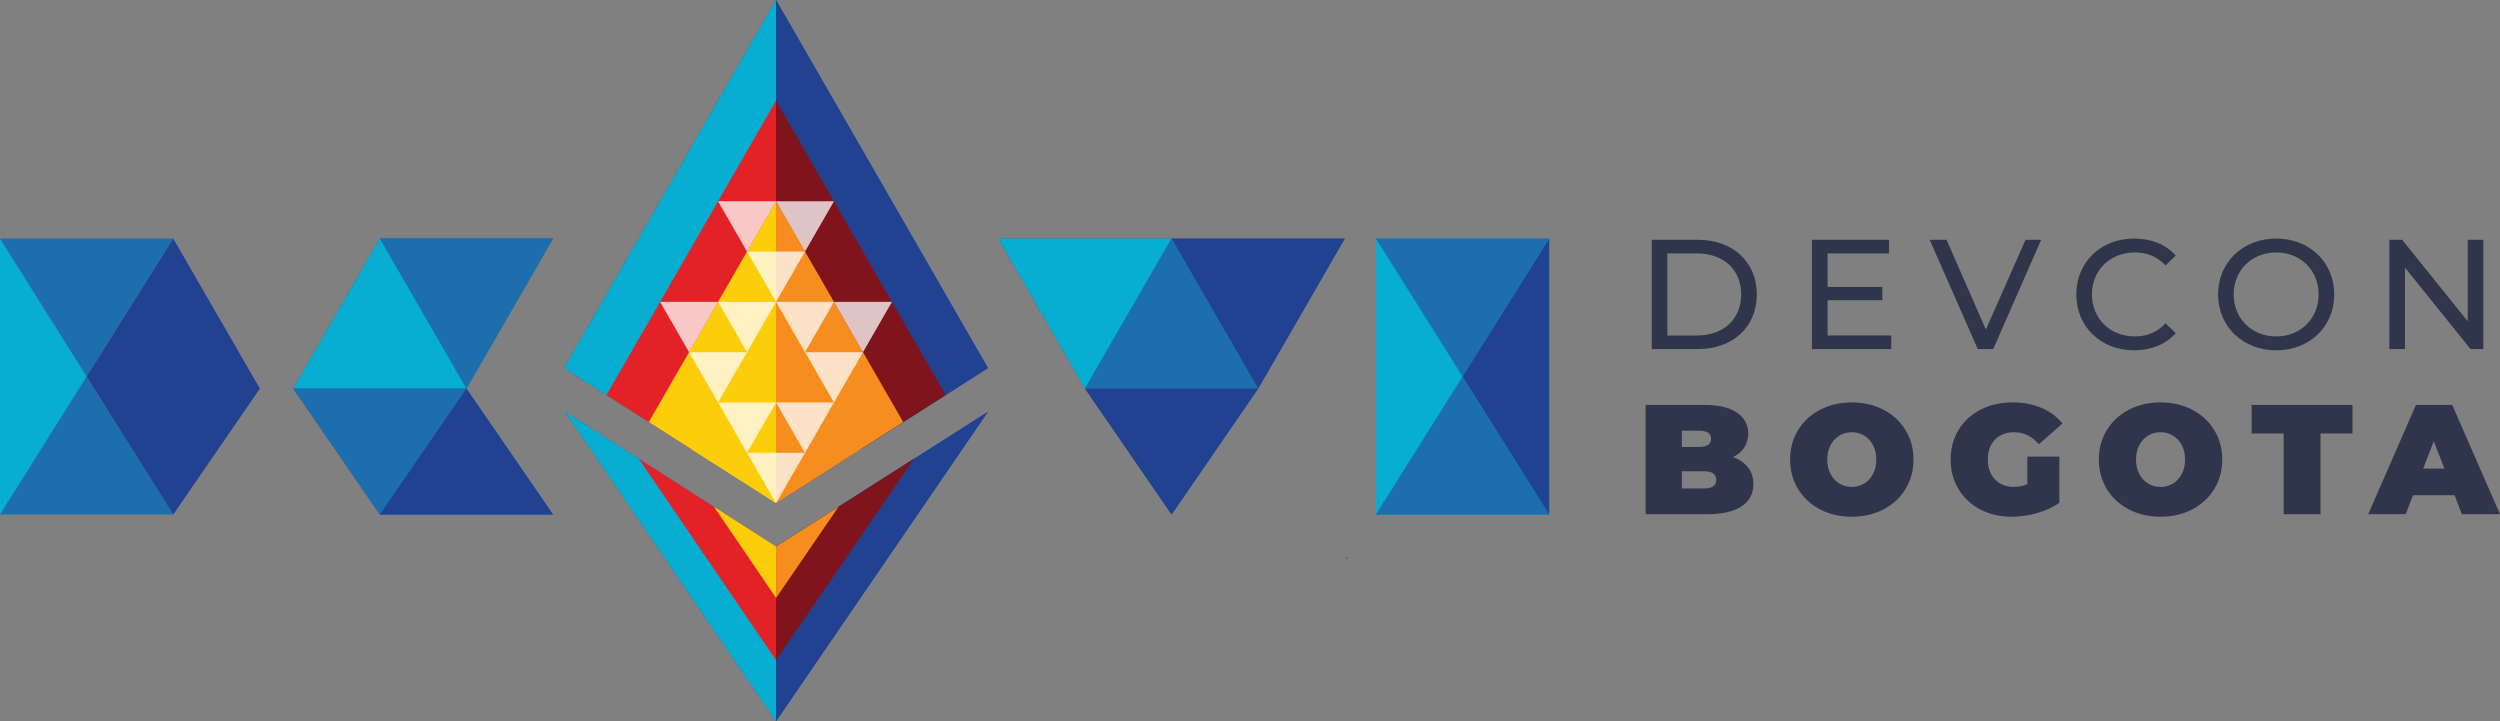 <?xml version="1.0" encoding="iso-8859-1"?>
<!-- Generator: Adobe Illustrator 25.2.1, SVG Export Plug-In . SVG Version: 6.00 Build 0)  -->
<svg version="1.1" id="Layer_1" xmlns="http://www.w3.org/2000/svg" xmlns:xlink="http://www.w3.org/1999/xlink" x="0px" y="0px"
	 width="1080.575px" height="311.795px" viewBox="0 0 1080.575 311.795" enable-background="new 0 0 1080.575 311.795"
	 xml:space="preserve">
<rect x="0" y="0" width="1080.575" height="311.795" fill="#808080" stroke="none"/>
<g>
	<g>
		<g>
			<path fill="#2F354B" d="M713.931,103.646h19.907c15.185,0,25.509,9.584,25.509,23.619c0,14.037-10.323,23.619-25.509,23.619
				h-19.907V103.646z M733.434,145.012c11.676,0,19.165-7.152,19.165-17.747s-7.49-17.747-19.165-17.747h-12.754v35.495H733.434z"/>
			<path fill="#2F354B" d="M817.457,145.012v5.871h-34.281v-47.238h33.337v5.871h-26.589v14.509h23.686v5.735h-23.686v15.251
				H817.457z"/>
			<path fill="#2F354B" d="M882.245,103.646l-20.716,47.238h-6.681l-20.785-47.238h7.287l17.006,38.802l17.141-38.802H882.245z"/>
			<path fill="#2F354B" d="M897.434,127.265c0-13.968,10.662-24.158,25.037-24.158c7.287,0,13.631,2.497,17.95,7.355l-4.386,4.251
				c-3.643-3.847-8.096-5.6-13.294-5.6c-10.662,0-18.556,7.692-18.556,18.152s7.894,18.152,18.556,18.152
				c5.197,0,9.651-1.82,13.294-5.667l4.386,4.251c-4.319,4.858-10.662,7.422-18.017,7.422
				C908.097,151.423,897.434,141.235,897.434,127.265z"/>
			<path fill="#2F354B" d="M958.715,127.265c0-13.833,10.662-24.158,25.171-24.158c14.374,0,25.037,10.258,25.037,24.158
				c0,13.9-10.662,24.158-25.037,24.158C969.377,151.423,958.715,141.098,958.715,127.265z M1002.175,127.265
				c0-10.46-7.829-18.152-18.289-18.152c-10.595,0-18.422,7.692-18.422,18.152s7.827,18.152,18.422,18.152
				C994.347,145.417,1002.175,137.725,1002.175,127.265z"/>
			<path fill="#2F354B" d="M1073.375,103.646v47.238h-5.532l-28.344-35.225v35.225h-6.748v-47.238h5.534l28.342,35.225v-35.225
				H1073.375z"/>
		</g>
	</g>
	<path fill="#2F354B" d="M755.577,202.081c1.529,1.982,2.296,4.367,2.296,7.156c0,4.14-1.713,7.347-5.132,9.618
		c-3.419,2.273-8.37,3.41-14.85,3.41h-26.597v-47.253h25.247c6.301,0,11.059,1.127,14.278,3.377c3.217,2.25,4.825,5.242,4.825,8.977
		c0,2.206-0.551,4.186-1.653,5.941c-1.104,1.755-2.735,3.173-4.895,4.253C751.886,198.594,754.047,200.102,755.577,202.081z
		 M726.955,186.15v7.021h7.426c3.464,0,5.197-1.169,5.197-3.51s-1.734-3.512-5.197-3.512H726.955z M741.805,207.415
		c0-2.475-1.755-3.714-5.265-3.714h-9.585v7.426h9.585C740.051,211.127,741.805,209.89,741.805,207.415z"/>
	<path fill="#2F354B" d="M786.695,220.173c-4.049-2.115-7.222-5.051-9.518-8.809c-2.294-3.758-3.442-8-3.442-12.725
		s1.148-8.965,3.442-12.723c2.296-3.758,5.469-6.694,9.518-8.809c4.051-2.115,8.618-3.173,13.704-3.173
		c5.086,0,9.653,1.058,13.702,3.173c4.051,2.115,7.224,5.051,9.518,8.809c2.296,3.758,3.444,7.998,3.444,12.723
		s-1.148,8.967-3.444,12.725c-2.294,3.758-5.467,6.694-9.518,8.809c-4.049,2.113-8.617,3.173-13.702,3.173
		C795.313,223.345,790.746,222.286,786.695,220.173z M805.766,209c1.597-0.967,2.868-2.339,3.814-4.117
		c0.944-1.778,1.418-3.858,1.418-6.245c0-2.385-0.474-4.465-1.418-6.243c-0.946-1.778-2.217-3.15-3.814-4.119
		c-1.599-0.967-3.386-1.451-5.367-1.451s-3.77,0.484-5.367,1.451c-1.597,0.969-2.868,2.34-3.814,4.119
		c-0.944,1.778-1.418,3.858-1.418,6.243c0,2.387,0.474,4.467,1.418,6.245c0.946,1.778,2.217,3.15,3.814,4.117
		c1.597,0.969,3.387,1.452,5.367,1.452S804.167,209.969,805.766,209z"/>
	<path fill="#2F354B" d="M876.272,197.355h13.839v19.982c-2.791,1.936-6.031,3.421-9.72,4.456
		c-3.691,1.034-7.314,1.553-10.868,1.553c-5.041,0-9.564-1.046-13.569-3.14c-4.005-2.092-7.145-5.016-9.416-8.774
		c-2.273-3.758-3.41-8.021-3.41-12.793c0-4.77,1.137-9.033,3.41-12.791c2.271-3.758,5.444-6.682,9.518-8.776
		c4.072-2.092,8.674-3.138,13.804-3.138c4.635,0,8.786,0.776,12.454,2.329c3.668,1.553,6.717,3.814,9.146,6.783l-10.192,8.979
		c-2.97-3.465-6.503-5.197-10.599-5.197c-3.51,0-6.301,1.058-8.37,3.173c-2.071,2.115-3.105,4.995-3.105,8.64
		c0,3.556,1.023,6.413,3.073,8.574c2.046,2.159,4.781,3.24,8.2,3.24c2.027,0,3.961-0.383,5.806-1.148V197.355z"/>
	<path fill="#2F354B" d="M920.148,220.173c-4.049-2.115-7.222-5.051-9.518-8.809c-2.294-3.758-3.442-8-3.442-12.725
		s1.148-8.965,3.442-12.723c2.296-3.758,5.469-6.694,9.518-8.809c4.051-2.115,8.618-3.173,13.704-3.173
		c5.086,0,9.653,1.058,13.702,3.173c4.051,2.115,7.224,5.051,9.518,8.809c2.296,3.758,3.444,7.998,3.444,12.723
		s-1.148,8.967-3.444,12.725c-2.294,3.758-5.467,6.694-9.518,8.809c-4.049,2.113-8.617,3.173-13.702,3.173
		C928.766,223.345,924.199,222.286,920.148,220.173z M939.219,209c1.597-0.967,2.868-2.339,3.814-4.117
		c0.944-1.778,1.418-3.858,1.418-6.245c0-2.385-0.474-4.465-1.418-6.243c-0.946-1.778-2.217-3.15-3.814-4.119
		c-1.599-0.967-3.386-1.451-5.367-1.451s-3.77,0.484-5.367,1.451c-1.597,0.969-2.868,2.34-3.814,4.119
		c-0.944,1.778-1.418,3.858-1.418,6.243c0,2.387,0.474,4.467,1.418,6.245c0.946,1.778,2.217,3.15,3.814,4.117
		c1.597,0.969,3.386,1.452,5.367,1.452S937.62,209.969,939.219,209z"/>
	<path fill="#2F354B" d="M987.057,187.365h-13.839v-12.354h43.607v12.354h-13.837v34.9h-15.931V187.365z"/>
	<path fill="#2F354B" d="M1060.932,214.03h-17.957l-3.173,8.235h-16.201l20.656-47.253h15.661l20.656,47.253h-16.47L1060.932,214.03
		z M1056.544,202.554l-4.59-11.882l-4.59,11.882H1056.544z"/>
	<polygon fill="#1C63AD" points="632.156,103.129 594.72,103.129 594.72,222.4 594.72,222.4 632.156,222.4 669.592,222.4 
		669.592,222.4 669.592,103.129 	"/>
	<polygon fill="#1C63AD" points="431.524,103.129 468.96,167.97 468.96,167.97 506.395,222.4 543.831,167.97 543.831,167.97 
		581.267,103.129 506.395,103.129 	"/>
	<polygon fill="#1C63AD" points="164.169,103.107 126.726,167.959 164.169,222.4 239.053,222.4 201.611,167.959 239.053,103.107 	
		"/>
	<polygon fill="#1C63AD" points="243.779,159.097 262.108,170.77 262.108,170.77 280.436,182.443 280.436,182.443 335.422,217.464 
		372.079,194.117 372.079,194.117 427.064,159.097 335.422,0 	"/>
	<polygon fill="#1C63AD" points="395.049,198.256 335.458,236.21 308.589,219.017 308.635,219.085 276.084,198.256 276.168,198.379 
		244.205,177.927 335.422,311.795 427.064,177.927 394.975,198.364 	"/>
	<polygon opacity="0.75" fill="#214290" points="582.31,241.519 582.31,240.59 581.774,241.519 	"/>
	<rect x="335.209" y="270.712" fill="none" width="0.001" height="0"/>
	<polygon fill="#07AED1" points="632.156,103.129 594.72,103.129 594.72,222.4 632.156,222.4 669.592,222.4 669.592,103.129 	"/>
	<polygon fill="#0075A2" points="581.774,241.519 582.31,241.519 582.31,240.59 	"/>
	<polygon fill="#07AED1" points="468.96,167.97 506.396,103.129 431.524,103.129 	"/>
	<polygon fill="#214290" points="543.831,167.97 581.267,103.129 506.396,103.129 	"/>
	<polygon fill="#1D6EAD" points="506.396,103.129 468.96,167.97 543.831,167.97 	"/>
	<polygon fill="#214290" points="506.395,222.4 543.831,167.97 468.96,167.97 	"/>
	<polygon fill="#1D6EAD" points="201.611,167.959 239.053,103.107 164.168,103.107 	"/>
	<polygon fill="#07AED1" points="164.168,103.107 126.726,167.959 201.611,167.959 	"/>
	<polygon fill="#1D6EAD" points="164.168,222.4 201.611,167.959 126.726,167.959 	"/>
	<polygon fill="#214290" points="201.611,167.959 164.168,222.4 239.053,222.4 	"/>
	<polygon fill="#07AED1" points="243.779,159.097 335.422,217.464 335.422,0 	"/>
	<polygon fill="#214290" points="427.064,159.097 335.422,217.464 335.422,0 	"/>
	<polygon fill="#E32227" points="262.108,170.77 335.422,217.464 335.422,43.493 	"/>
	<polygon fill="#7F141C" points="408.736,170.77 335.422,217.464 335.422,43.493 	"/>
	<polygon fill="#FBCD0B" points="280.436,182.443 335.422,217.464 335.422,86.986 	"/>
	<polygon fill="#F68D1E" points="390.407,182.443 335.422,217.464 335.422,86.986 	"/>
	<polygon fill="#FBCD0B" points="298.765,194.117 335.422,217.464 335.422,130.478 	"/>
	<polygon fill="#F68D1E" points="372.079,194.117 335.422,217.464 335.422,130.478 	"/>
	<path fill="#F8EE5F" d="M335.422,217.464"/>
	<polygon fill="#214290" points="427.064,177.927 335.422,311.795 335.422,236.294 	"/>
	<polygon fill="#07AED1" points="244.205,177.927 335.422,311.795 335.422,236.294 	"/>
	<polygon fill="#7F141C" points="395.05,198.256 335.428,285.348 335.428,236.229 	"/>
	<polygon fill="#E32227" points="276.084,198.256 335.428,285.348 335.428,236.229 	"/>
	<polygon fill="#F68D1E" points="362.456,219.017 335.46,258.452 335.46,236.211 	"/>
	<polygon fill="#FBCD0B" points="308.589,219.017 335.46,258.452 335.46,236.211 	"/>
	<polygon opacity="0.75" fill="#FFFFFF" points="335.422,217.464 347.948,195.717 322.895,195.717 	"/>
	<polygon opacity="0.75" fill="#FFFFFF" points="335.422,130.478 347.948,108.732 322.895,108.732 	"/>
	<polygon opacity="0.75" fill="#FFFFFF" points="347.948,152.225 360.474,130.478 335.422,130.478 	"/>
	<polygon opacity="0.75" fill="#FFFFFF" points="373.001,152.225 385.527,130.478 360.474,130.478 	"/>
	<polygon opacity="0.75" fill="#FFFFFF" points="360.474,173.971 373.001,152.225 347.948,152.225 	"/>
	<polygon opacity="0.75" fill="#FFFFFF" points="347.948,195.717 360.474,173.971 335.422,173.971 	"/>
	<polygon opacity="0.75" fill="#FFFFFF" points="322.895,195.717 335.422,173.971 310.369,173.971 	"/>
	<polygon opacity="0.75" fill="#FFFFFF" points="297.843,152.225 285.316,130.478 310.369,130.478 	"/>
	<polygon opacity="0.75" fill="#FFFFFF" points="310.369,173.971 297.843,152.225 322.895,152.225 	"/>
	<polygon opacity="0.75" fill="#FFFFFF" points="322.895,152.225 310.369,130.478 335.422,130.478 	"/>
	<polygon opacity="0.75" fill="#FFFFFF" points="347.948,108.732 360.474,86.986 335.422,86.986 	"/>
	<polygon opacity="0.75" fill="#FFFFFF" points="322.895,108.732 310.369,86.986 335.422,86.986 	"/>
	<polygon fill="#07AED1" points="0,103.107 0,222.4 37.442,162.753 	"/>
	<polygon fill="#1D6EAD" points="37.442,103.107 0,103.107 0,103.107 37.442,162.753 37.442,162.753 74.884,103.107 	"/>
	<polygon fill="#1D6EAD" points="37.442,162.754 37.442,162.753 0,222.4 37.442,222.4 74.884,222.4 	"/>
	<polygon fill="#214290" points="74.884,103.107 37.442,162.753 37.442,162.754 74.884,222.4 112.326,167.958 	"/>
	<polygon fill="#1C63AD" points="37.442,162.754 37.442,162.753 37.442,162.753 	"/>
	<polygon fill="#1D6EAD" points="632.156,162.764 594.72,222.4 669.592,222.4 667.7,219.386 	"/>
	<polygon fill="#1D6EAD" points="669.592,103.129 594.72,103.129 632.156,162.764 667.7,106.143 	"/>
	<polygon fill="#214290" points="667.7,106.143 632.156,162.764 667.7,219.386 669.592,222.4 669.592,103.129 	"/>
</g>
<g>
</g>
<g>
</g>
<g>
</g>
<g>
</g>
<g>
</g>
<g>
</g>
<g>
</g>
<g>
</g>
<g>
</g>
<g>
</g>
<g>
</g>
<g>
</g>
<g>
</g>
<g>
</g>
<g>
</g>
</svg>
